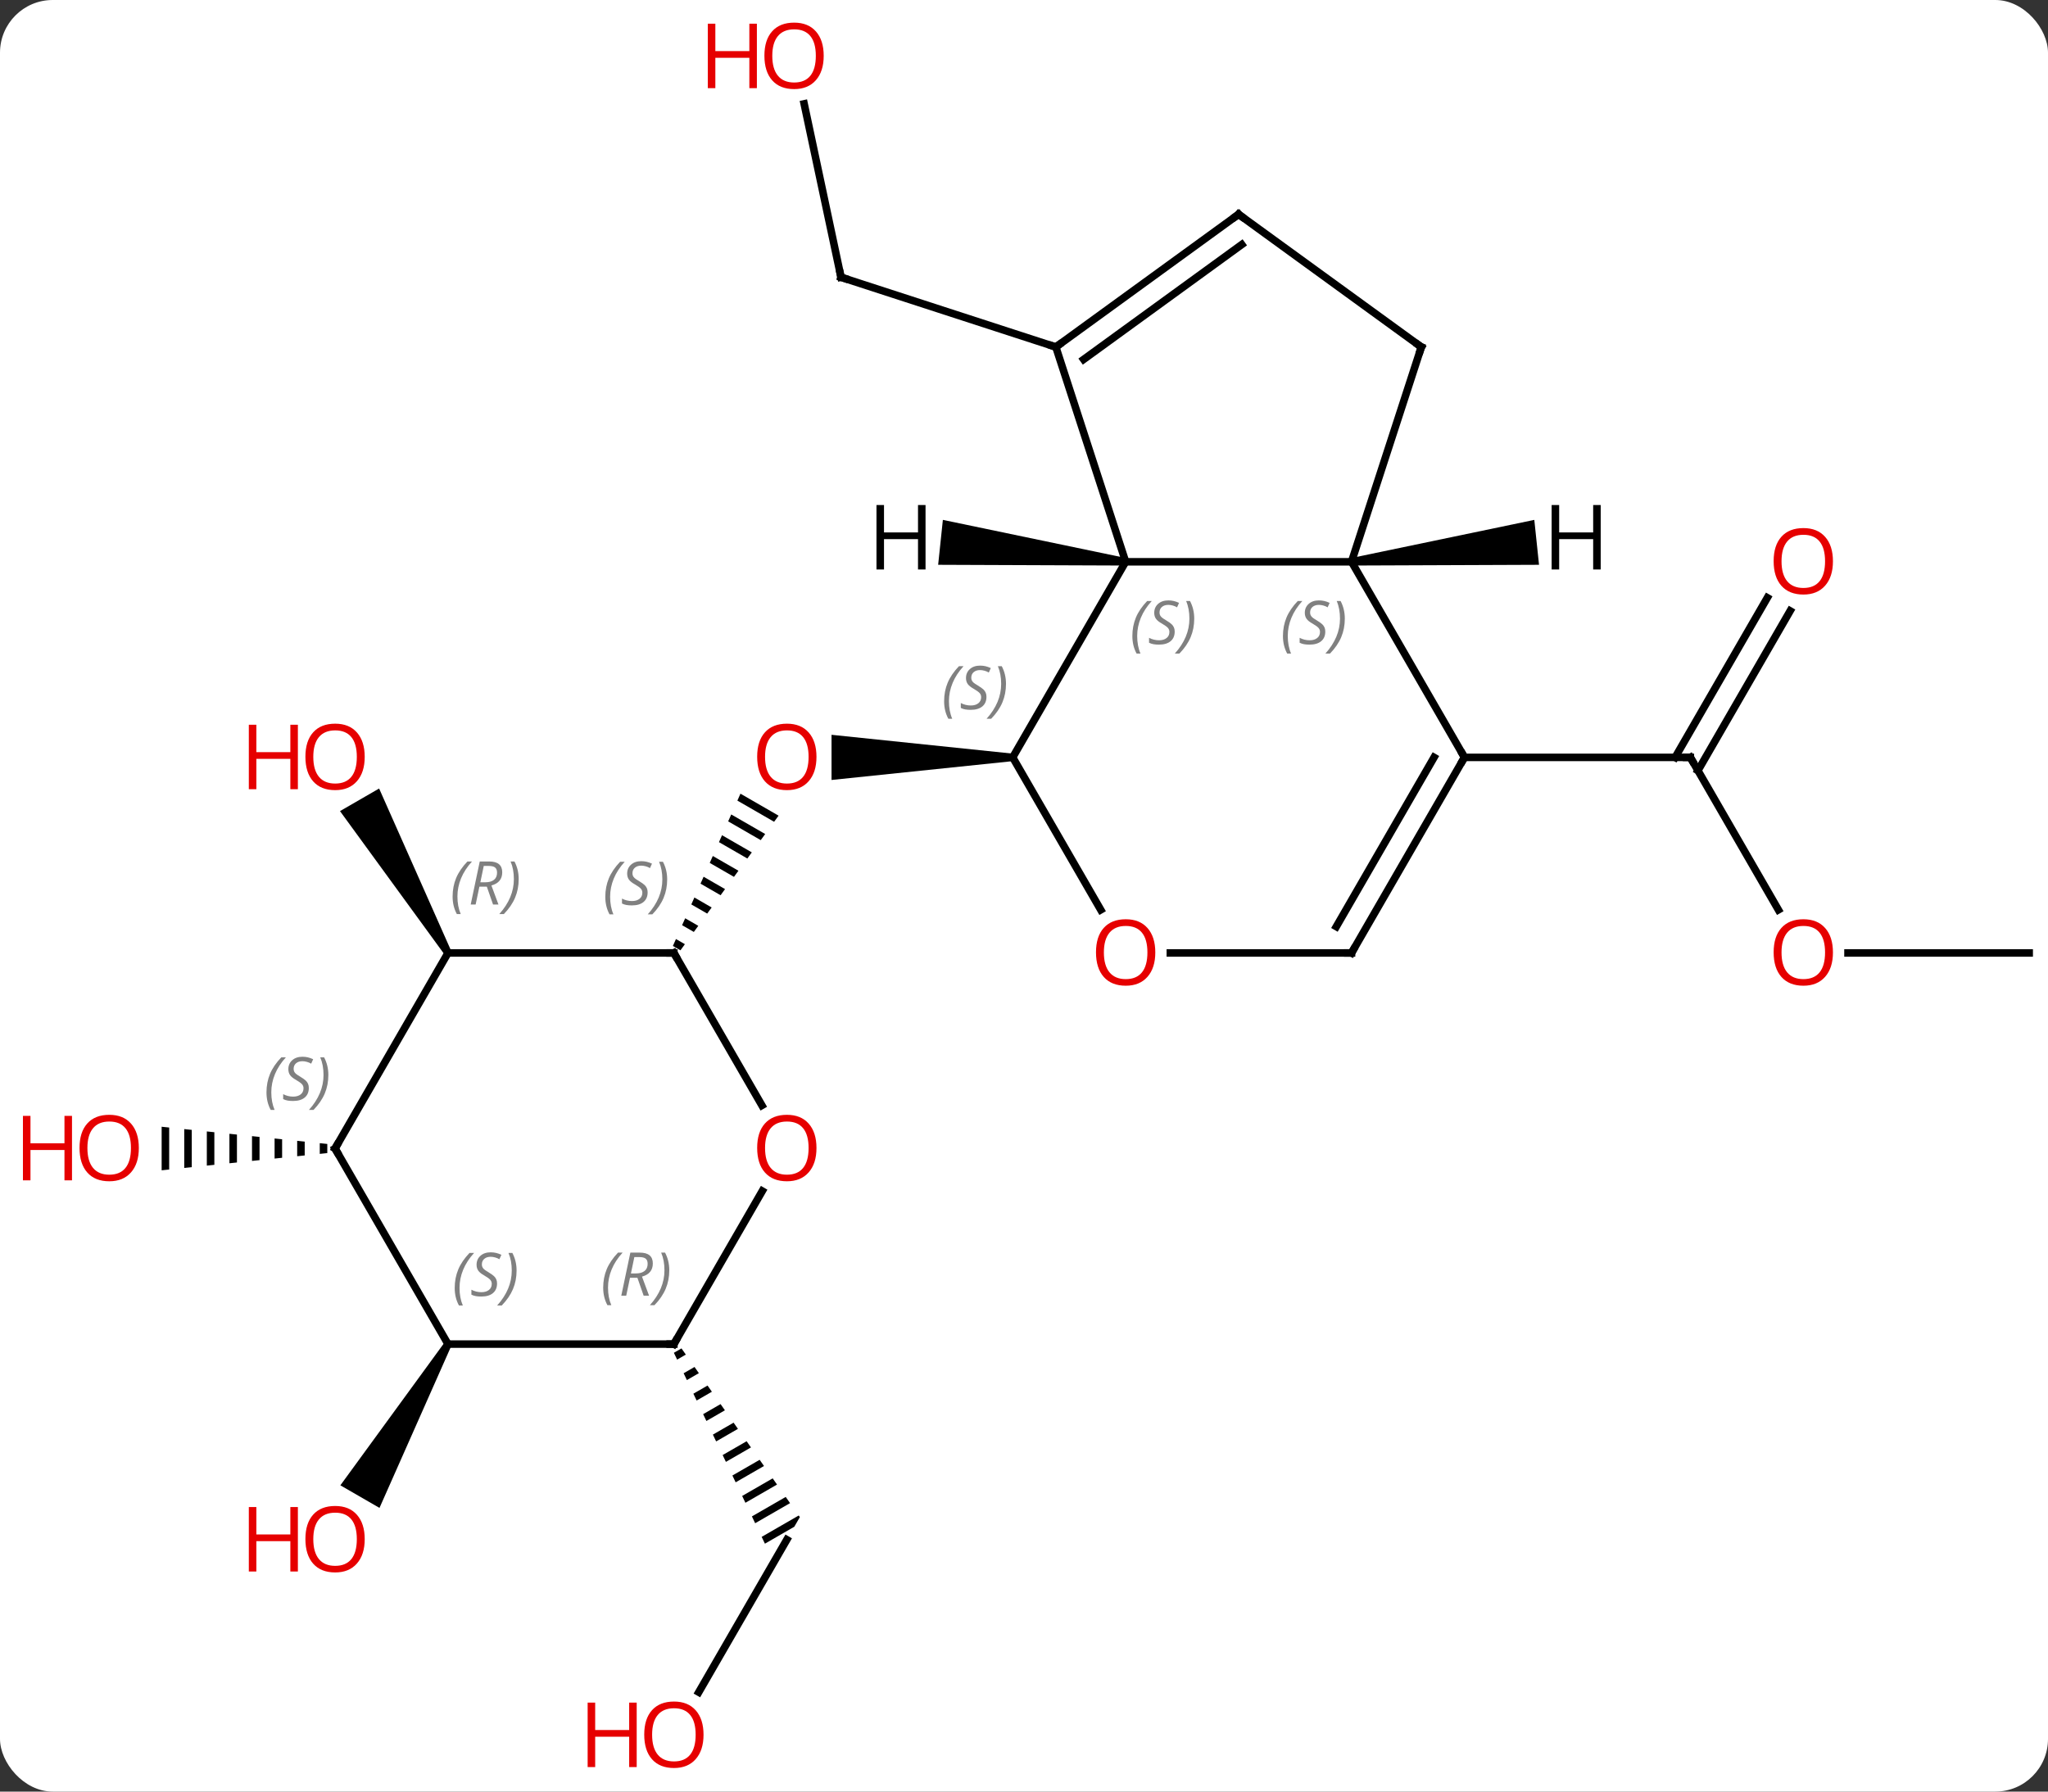 <svg width="272" viewBox="0 0 272 238" style="fill-opacity:1; color-rendering:auto; color-interpolation:auto; text-rendering:auto; stroke:black; stroke-linecap:square; stroke-miterlimit:10; shape-rendering:auto; stroke-opacity:1; fill:black; stroke-dasharray:none; font-weight:normal; stroke-width:1; font-family:'Open Sans'; font-style:normal; stroke-linejoin:miter; font-size:12; stroke-dashoffset:0; image-rendering:auto;" height="238" class="cas-substance-image" xmlns:xlink="http://www.w3.org/1999/xlink" xmlns="http://www.w3.org/2000/svg"><rect x="0" y="0" width="272" height="238" fill="#333333" stroke="none"/><svg class="cas-substance-single-component"><rect y="0" x="0" width="272" stroke="none" ry="7" rx="7" height="238" fill="white" class="cas-substance-group"/><svg y="0" x="0" width="272" viewBox="0 0 272 238" style="fill:black;" height="238" class="cas-substance-single-component-image"><svg><g><g transform="translate(142,119)" style="text-rendering:geometricPrecision; color-rendering:optimizeQuality; color-interpolation:linearRGB; stroke-linecap:butt; image-rendering:optimizeQuality;"><path style="stroke:none;" d="M-7.5 -18.887 L-7.5 -17.887 L-31.562 -15.387 L-31.562 -21.387 Z"/><path style="stroke:none;" d="M-43.658 -13.565 L-44.066 -12.645 L-44.066 -12.645 L-39.188 -9.832 L-38.595 -10.645 L-43.658 -13.565 ZM-44.882 -10.806 L-45.29 -9.887 L-40.965 -7.393 L-40.965 -7.393 L-40.373 -8.206 L-40.373 -8.206 L-44.882 -10.806 ZM-46.105 -8.048 L-46.513 -7.128 L-46.513 -7.128 L-42.742 -4.954 L-42.15 -5.767 L-46.105 -8.048 ZM-47.329 -5.289 L-47.737 -4.37 L-44.52 -2.515 L-43.927 -3.328 L-47.329 -5.289 ZM-48.553 -2.531 L-48.961 -1.611 L-46.297 -0.075 L-45.705 -0.889 L-48.553 -2.531 ZM-49.776 0.228 L-50.184 1.147 L-48.075 2.364 L-47.482 1.551 L-49.776 0.228 ZM-51 2.986 L-51.408 3.905 L-49.852 4.803 L-49.259 3.99 L-49.259 3.99 L-51 2.986 ZM-52.224 5.744 L-52.632 6.664 L-51.629 7.242 L-51.629 7.242 L-51.037 6.429 L-52.224 5.744 Z"/><line y2="-105.208" y1="-82.17" x2="-35.199" x1="-30.303" style="fill:none;"/><line y2="-72.9" y1="-82.17" x2="-1.77" x1="-30.303" style="fill:none;"/><line y2="1.865" y1="-18.387" x2="94.193" x1="82.5" style="fill:none;"/><line y2="-37.847" y1="-16.637" x2="95.755" x1="83.51" style="fill:none;"/><line y2="-39.597" y1="-18.387" x2="92.724" x1="80.479" style="fill:none;"/><line y2="-18.387" y1="-18.387" x2="52.5" x1="82.5" style="fill:none;"/><line y2="7.593" y1="7.593" x2="127.5" x1="103.438" style="fill:none;"/><path style="stroke:none;" d="M-82.067 7.343 L-82.933 7.843 L-96.844 -11.251 L-91.648 -14.251 Z"/><line y2="105.794" y1="85.536" x2="-49.197" x1="-37.5" style="fill:none;"/><path style="stroke:none;" d="M-51.489 60.126 L-52.501 60.709 L-52.501 60.709 L-52.069 61.615 L-52.069 61.615 L-50.913 60.948 L-50.913 60.948 L-51.489 60.126 ZM-49.759 62.592 L-51.205 63.426 L-51.205 63.426 L-50.773 64.332 L-50.773 64.332 L-49.183 63.414 L-49.183 63.414 L-49.759 62.592 ZM-48.029 65.059 L-49.91 66.143 L-49.91 66.143 L-49.478 67.049 L-49.478 67.049 L-47.452 65.881 L-47.452 65.881 L-48.029 65.059 ZM-46.299 67.525 L-48.614 68.86 L-48.614 68.86 L-48.182 69.766 L-48.182 69.766 L-45.722 68.347 L-45.722 68.347 L-46.299 67.525 ZM-44.569 69.991 L-47.319 71.577 L-47.319 71.577 L-46.887 72.483 L-46.887 72.483 L-43.992 70.813 L-43.992 70.813 L-44.569 69.991 ZM-42.839 72.457 L-46.023 74.294 L-46.023 74.294 L-45.591 75.2 L-45.591 75.2 L-42.262 73.279 L-42.262 73.279 L-42.839 72.457 ZM-41.108 74.924 L-44.728 77.011 L-44.296 77.916 L-44.296 77.916 L-40.532 75.746 L-40.532 75.746 L-41.108 74.924 ZM-39.378 77.39 L-43.432 79.728 L-43 80.633 L-43 80.633 L-38.801 78.212 L-38.801 78.212 L-39.378 77.39 ZM-37.648 79.856 L-42.137 82.445 L-42.137 82.445 L-41.705 83.35 L-41.705 83.35 L-37.071 80.678 L-37.648 79.856 ZM-35.918 82.323 L-40.841 85.162 L-40.841 85.162 L-40.409 86.067 L-40.409 86.067 L-36.508 83.817 L-36.508 83.817 L-35.768 82.536 L-35.918 82.323 Z"/><path style="stroke:none;" d="M-99.531 32.862 L-99.531 34.284 L-99.531 34.284 L-98.531 34.18 L-98.531 34.18 L-98.531 32.966 L-98.531 32.966 L-99.531 32.862 ZM-102.531 32.55 L-102.531 34.596 L-101.531 34.492 L-101.531 32.654 L-102.531 32.55 ZM-105.531 32.239 L-105.531 34.907 L-105.531 34.907 L-104.531 34.803 L-104.531 34.803 L-104.531 32.343 L-104.531 32.343 L-105.531 32.239 ZM-108.531 31.927 L-108.531 35.219 L-108.531 35.219 L-107.531 35.115 L-107.531 35.115 L-107.531 32.031 L-107.531 32.031 L-108.531 31.927 ZM-111.531 31.615 L-111.531 35.531 L-111.531 35.531 L-110.531 35.427 L-110.531 35.427 L-110.531 31.719 L-110.531 31.719 L-111.531 31.615 ZM-114.531 31.303 L-114.531 35.843 L-114.531 35.843 L-113.531 35.739 L-113.531 35.739 L-113.531 31.407 L-114.531 31.303 ZM-117.531 30.992 L-117.531 36.154 L-116.531 36.05 L-116.531 31.096 L-117.531 30.992 ZM-120.531 30.68 L-120.531 36.466 L-120.531 36.466 L-119.531 36.362 L-119.531 36.362 L-119.531 30.784 L-119.531 30.784 L-120.531 30.68 Z"/><path style="stroke:none;" d="M-82.933 59.303 L-82.067 59.803 L-91.599 81.314 L-96.795 78.314 Z"/><line y2="-44.37" y1="-44.37" x2="37.5" x1="7.5" style="fill:none;"/><line y2="-18.387" y1="-44.37" x2="-7.5" x1="7.5" style="fill:none;"/><line y2="-72.9" y1="-44.37" x2="-1.77" x1="7.5" style="fill:none;"/><line y2="-18.387" y1="-44.37" x2="52.5" x1="37.5" style="fill:none;"/><line y2="-72.9" y1="-44.37" x2="46.77" x1="37.5" style="fill:none;"/><line y2="1.865" y1="-18.387" x2="4.193" x1="-7.5" style="fill:none;"/><line y2="-90.534" y1="-72.9" x2="22.5" x1="-1.77" style="fill:none;"/><line y2="-86.515" y1="-71.256" x2="22.922" x1="1.922" style="fill:none;"/><line y2="7.593" y1="-18.387" x2="37.5" x1="52.5" style="fill:none;"/><line y2="4.093" y1="-18.387" x2="35.479" x1="48.459" style="fill:none;"/><line y2="-90.534" y1="-72.9" x2="22.5" x1="46.77" style="fill:none;"/><line y2="7.593" y1="7.593" x2="37.5" x1="13.438" style="fill:none;"/><line y2="27.845" y1="7.593" x2="-40.807" x1="-52.5" style="fill:none;"/><line y2="7.593" y1="7.593" x2="-82.5" x1="-52.5" style="fill:none;"/><line y2="59.553" y1="39.221" x2="-52.5" x1="-40.761" style="fill:none;"/><line y2="33.573" y1="7.593" x2="-97.5" x1="-82.5" style="fill:none;"/><line y2="59.553" y1="59.553" x2="-82.5" x1="-52.5" style="fill:none;"/><line y2="59.553" y1="33.573" x2="-82.5" x1="-97.5" style="fill:none;"/><path style="stroke:none;" d="M7.552 -44.867 L7.448 -43.873 L-17.402 -43.97 L-16.775 -49.937 Z"/><path style="stroke:none;" d="M37.552 -43.873 L37.448 -44.867 L61.775 -49.937 L62.402 -43.97 Z"/></g><g transform="translate(142,119)" style="fill:rgb(230,0,0); text-rendering:geometricPrecision; color-rendering:optimizeQuality; image-rendering:optimizeQuality; font-family:'Open Sans'; stroke:rgb(230,0,0); color-interpolation:linearRGB;"><path style="stroke:none;" d="M-33.562 -18.457 Q-33.562 -16.395 -34.602 -15.215 Q-35.641 -14.035 -37.484 -14.035 Q-39.375 -14.035 -40.406 -15.2 Q-41.438 -16.364 -41.438 -18.473 Q-41.438 -20.567 -40.406 -21.715 Q-39.375 -22.864 -37.484 -22.864 Q-35.625 -22.864 -34.594 -21.692 Q-33.562 -20.52 -33.562 -18.457 ZM-40.391 -18.457 Q-40.391 -16.723 -39.648 -15.817 Q-38.906 -14.91 -37.484 -14.91 Q-36.062 -14.91 -35.336 -15.809 Q-34.609 -16.707 -34.609 -18.457 Q-34.609 -20.192 -35.336 -21.082 Q-36.062 -21.973 -37.484 -21.973 Q-38.906 -21.973 -39.648 -21.075 Q-40.391 -20.176 -40.391 -18.457 Z"/></g><g transform="translate(142,119)" style="stroke-linecap:butt; text-rendering:geometricPrecision; color-rendering:optimizeQuality; image-rendering:optimizeQuality; font-family:'Open Sans'; color-interpolation:linearRGB; stroke-miterlimit:5;"><path style="fill:none;" d="M-30.407 -82.659 L-30.303 -82.17 L-29.828 -82.016"/><path style="fill:rgb(230,0,0); stroke:none;" d="M-32.602 -111.586 Q-32.602 -109.524 -33.642 -108.344 Q-34.681 -107.164 -36.524 -107.164 Q-38.415 -107.164 -39.446 -108.329 Q-40.477 -109.493 -40.477 -111.602 Q-40.477 -113.696 -39.446 -114.844 Q-38.415 -115.993 -36.524 -115.993 Q-34.665 -115.993 -33.634 -114.821 Q-32.602 -113.649 -32.602 -111.586 ZM-39.431 -111.586 Q-39.431 -109.852 -38.688 -108.946 Q-37.946 -108.039 -36.524 -108.039 Q-35.102 -108.039 -34.376 -108.938 Q-33.649 -109.836 -33.649 -111.586 Q-33.649 -113.321 -34.376 -114.211 Q-35.102 -115.102 -36.524 -115.102 Q-37.946 -115.102 -38.688 -114.204 Q-39.431 -113.305 -39.431 -111.586 Z"/><path style="fill:rgb(230,0,0); stroke:none;" d="M-41.477 -107.289 L-42.477 -107.289 L-42.477 -111.321 L-46.993 -111.321 L-46.993 -107.289 L-47.993 -107.289 L-47.993 -115.852 L-46.993 -115.852 L-46.993 -112.211 L-42.477 -112.211 L-42.477 -115.852 L-41.477 -115.852 L-41.477 -107.289 Z"/><path style="fill:none;" d="M82.75 -17.954 L82.5 -18.387 L82 -18.387"/><path style="fill:rgb(230,0,0); stroke:none;" d="M101.438 7.523 Q101.438 9.585 100.398 10.765 Q99.359 11.945 97.516 11.945 Q95.625 11.945 94.594 10.78 Q93.562 9.616 93.562 7.507 Q93.562 5.413 94.594 4.265 Q95.625 3.116 97.516 3.116 Q99.375 3.116 100.406 4.288 Q101.438 5.46 101.438 7.523 ZM94.609 7.523 Q94.609 9.257 95.352 10.163 Q96.094 11.07 97.516 11.07 Q98.938 11.07 99.664 10.171 Q100.391 9.273 100.391 7.523 Q100.391 5.788 99.664 4.898 Q98.938 4.007 97.516 4.007 Q96.094 4.007 95.352 4.905 Q94.609 5.804 94.609 7.523 Z"/><path style="fill:rgb(230,0,0); stroke:none;" d="M101.438 -44.44 Q101.438 -42.378 100.398 -41.198 Q99.359 -40.018 97.516 -40.018 Q95.625 -40.018 94.594 -41.182 Q93.562 -42.347 93.562 -44.456 Q93.562 -46.55 94.594 -47.698 Q95.625 -48.847 97.516 -48.847 Q99.375 -48.847 100.406 -47.675 Q101.438 -46.503 101.438 -44.44 ZM94.609 -44.44 Q94.609 -42.706 95.352 -41.8 Q96.094 -40.893 97.516 -40.893 Q98.938 -40.893 99.664 -41.792 Q100.391 -42.69 100.391 -44.44 Q100.391 -46.175 99.664 -47.065 Q98.938 -47.956 97.516 -47.956 Q96.094 -47.956 95.352 -47.057 Q94.609 -46.159 94.609 -44.44 Z"/><path style="fill:rgb(230,0,0); stroke:none;" d="M-93.562 -18.457 Q-93.562 -16.395 -94.602 -15.215 Q-95.641 -14.035 -97.484 -14.035 Q-99.375 -14.035 -100.406 -15.2 Q-101.438 -16.364 -101.438 -18.473 Q-101.438 -20.567 -100.406 -21.715 Q-99.375 -22.864 -97.484 -22.864 Q-95.625 -22.864 -94.594 -21.692 Q-93.562 -20.52 -93.562 -18.457 ZM-100.391 -18.457 Q-100.391 -16.723 -99.648 -15.817 Q-98.906 -14.91 -97.484 -14.91 Q-96.062 -14.91 -95.336 -15.809 Q-94.609 -16.707 -94.609 -18.457 Q-94.609 -20.192 -95.336 -21.082 Q-96.062 -21.973 -97.484 -21.973 Q-98.906 -21.973 -99.648 -21.075 Q-100.391 -20.176 -100.391 -18.457 Z"/><path style="fill:rgb(230,0,0); stroke:none;" d="M-102.438 -14.16 L-103.438 -14.16 L-103.438 -18.192 L-107.953 -18.192 L-107.953 -14.16 L-108.953 -14.16 L-108.953 -22.723 L-107.953 -22.723 L-107.953 -19.082 L-103.438 -19.082 L-103.438 -22.723 L-102.438 -22.723 L-102.438 -14.16 Z"/><path style="fill:rgb(230,0,0); stroke:none;" d="M-48.562 111.446 Q-48.562 113.508 -49.602 114.688 Q-50.641 115.868 -52.484 115.868 Q-54.375 115.868 -55.406 114.704 Q-56.438 113.539 -56.438 111.43 Q-56.438 109.336 -55.406 108.188 Q-54.375 107.039 -52.484 107.039 Q-50.625 107.039 -49.594 108.211 Q-48.562 109.383 -48.562 111.446 ZM-55.391 111.446 Q-55.391 113.18 -54.648 114.086 Q-53.906 114.993 -52.484 114.993 Q-51.062 114.993 -50.336 114.094 Q-49.609 113.196 -49.609 111.446 Q-49.609 109.711 -50.336 108.821 Q-51.062 107.93 -52.484 107.93 Q-53.906 107.93 -54.648 108.829 Q-55.391 109.727 -55.391 111.446 Z"/><path style="fill:rgb(230,0,0); stroke:none;" d="M-57.438 115.743 L-58.438 115.743 L-58.438 111.711 L-62.953 111.711 L-62.953 115.743 L-63.953 115.743 L-63.953 107.18 L-62.953 107.18 L-62.953 110.821 L-58.438 110.821 L-58.438 107.18 L-57.438 107.18 L-57.438 115.743 Z"/><path style="fill:rgb(230,0,0); stroke:none;" d="M-123.562 33.503 Q-123.562 35.565 -124.602 36.745 Q-125.641 37.925 -127.484 37.925 Q-129.375 37.925 -130.406 36.761 Q-131.438 35.596 -131.438 33.487 Q-131.438 31.393 -130.406 30.245 Q-129.375 29.096 -127.484 29.096 Q-125.625 29.096 -124.594 30.268 Q-123.562 31.44 -123.562 33.503 ZM-130.391 33.503 Q-130.391 35.237 -129.648 36.143 Q-128.906 37.05 -127.484 37.05 Q-126.062 37.05 -125.336 36.151 Q-124.609 35.253 -124.609 33.503 Q-124.609 31.768 -125.336 30.878 Q-126.062 29.987 -127.484 29.987 Q-128.906 29.987 -129.648 30.886 Q-130.391 31.784 -130.391 33.503 Z"/><path style="fill:rgb(230,0,0); stroke:none;" d="M-132.438 37.8 L-133.438 37.8 L-133.438 33.768 L-137.953 33.768 L-137.953 37.8 L-138.953 37.8 L-138.953 29.237 L-137.953 29.237 L-137.953 32.878 L-133.438 32.878 L-133.438 29.237 L-132.438 29.237 L-132.438 37.8 Z"/><path style="fill:rgb(230,0,0); stroke:none;" d="M-93.562 85.466 Q-93.562 87.528 -94.602 88.708 Q-95.641 89.888 -97.484 89.888 Q-99.375 89.888 -100.406 88.724 Q-101.438 87.559 -101.438 85.45 Q-101.438 83.356 -100.406 82.208 Q-99.375 81.059 -97.484 81.059 Q-95.625 81.059 -94.594 82.231 Q-93.562 83.403 -93.562 85.466 ZM-100.391 85.466 Q-100.391 87.2 -99.648 88.106 Q-98.906 89.013 -97.484 89.013 Q-96.062 89.013 -95.336 88.114 Q-94.609 87.216 -94.609 85.466 Q-94.609 83.731 -95.336 82.841 Q-96.062 81.95 -97.484 81.95 Q-98.906 81.95 -99.648 82.849 Q-100.391 83.747 -100.391 85.466 Z"/><path style="fill:rgb(230,0,0); stroke:none;" d="M-102.438 89.763 L-103.438 89.763 L-103.438 85.731 L-107.953 85.731 L-107.953 89.763 L-108.953 89.763 L-108.953 81.2 L-107.953 81.2 L-107.953 84.841 L-103.438 84.841 L-103.438 81.2 L-102.438 81.2 L-102.438 89.763 Z"/></g><g transform="translate(142,119)" style="stroke-linecap:butt; font-size:8.4px; fill:gray; text-rendering:geometricPrecision; image-rendering:optimizeQuality; color-rendering:optimizeQuality; font-family:'Open Sans'; font-style:italic; stroke:gray; color-interpolation:linearRGB; stroke-miterlimit:5;"><path style="stroke:none;" d="M8.392 -34.507 Q8.392 -35.835 8.86 -36.96 Q9.329 -38.085 10.36 -39.163 L10.97 -39.163 Q10.001 -38.1 9.517 -36.929 Q9.032 -35.757 9.032 -34.522 Q9.032 -33.194 9.47 -32.179 L8.954 -32.179 Q8.392 -33.21 8.392 -34.507 ZM14.014 -35.1 Q14.014 -34.272 13.467 -33.819 Q12.921 -33.366 11.921 -33.366 Q11.514 -33.366 11.202 -33.421 Q10.889 -33.475 10.608 -33.616 L10.608 -34.272 Q11.233 -33.944 11.936 -33.944 Q12.561 -33.944 12.936 -34.241 Q13.311 -34.538 13.311 -35.054 Q13.311 -35.366 13.108 -35.593 Q12.905 -35.819 12.342 -36.147 Q11.749 -36.475 11.522 -36.804 Q11.296 -37.132 11.296 -37.585 Q11.296 -38.319 11.811 -38.78 Q12.327 -39.241 13.171 -39.241 Q13.546 -39.241 13.881 -39.163 Q14.217 -39.085 14.592 -38.913 L14.327 -38.319 Q14.077 -38.475 13.756 -38.561 Q13.436 -38.647 13.171 -38.647 Q12.639 -38.647 12.319 -38.374 Q11.999 -38.1 11.999 -37.632 Q11.999 -37.429 12.069 -37.28 Q12.139 -37.132 12.28 -36.999 Q12.421 -36.866 12.842 -36.616 Q13.405 -36.272 13.608 -36.077 Q13.811 -35.882 13.913 -35.647 Q14.014 -35.413 14.014 -35.1 ZM16.609 -36.819 Q16.609 -35.491 16.132 -34.358 Q15.656 -33.225 14.64 -32.179 L14.031 -32.179 Q15.968 -34.335 15.968 -36.819 Q15.968 -38.147 15.531 -39.163 L16.046 -39.163 Q16.609 -38.1 16.609 -36.819 Z"/><path style="stroke:none;" d="M28.391 -34.507 Q28.391 -35.835 28.86 -36.96 Q29.329 -38.085 30.36 -39.163 L30.969 -39.163 Q30.001 -38.1 29.516 -36.929 Q29.032 -35.757 29.032 -34.522 Q29.032 -33.194 29.469 -32.179 L28.954 -32.179 Q28.391 -33.21 28.391 -34.507 ZM34.014 -35.1 Q34.014 -34.272 33.467 -33.819 Q32.92 -33.366 31.92 -33.366 Q31.514 -33.366 31.201 -33.421 Q30.889 -33.475 30.608 -33.616 L30.608 -34.272 Q31.233 -33.944 31.936 -33.944 Q32.561 -33.944 32.936 -34.241 Q33.311 -34.538 33.311 -35.054 Q33.311 -35.366 33.108 -35.593 Q32.904 -35.819 32.342 -36.147 Q31.748 -36.475 31.522 -36.804 Q31.295 -37.132 31.295 -37.585 Q31.295 -38.319 31.811 -38.78 Q32.326 -39.241 33.17 -39.241 Q33.545 -39.241 33.881 -39.163 Q34.217 -39.085 34.592 -38.913 L34.326 -38.319 Q34.076 -38.475 33.756 -38.561 Q33.436 -38.647 33.17 -38.647 Q32.639 -38.647 32.319 -38.374 Q31.998 -38.1 31.998 -37.632 Q31.998 -37.429 32.069 -37.28 Q32.139 -37.132 32.279 -36.999 Q32.42 -36.866 32.842 -36.616 Q33.404 -36.272 33.608 -36.077 Q33.811 -35.882 33.912 -35.647 Q34.014 -35.413 34.014 -35.1 ZM36.608 -36.819 Q36.608 -35.491 36.132 -34.358 Q35.655 -33.225 34.64 -32.179 L34.03 -32.179 Q35.968 -34.335 35.968 -36.819 Q35.968 -38.147 35.53 -39.163 L36.046 -39.163 Q36.608 -38.1 36.608 -36.819 Z"/><path style="stroke:none;" d="M-16.609 -25.844 Q-16.609 -27.172 -16.14 -28.297 Q-15.671 -29.422 -14.64 -30.5 L-14.031 -30.5 Q-15 -29.438 -15.484 -28.266 Q-15.968 -27.094 -15.968 -25.86 Q-15.968 -24.531 -15.531 -23.516 L-16.046 -23.516 Q-16.609 -24.547 -16.609 -25.844 ZM-10.986 -26.438 Q-10.986 -25.61 -11.533 -25.156 Q-12.08 -24.703 -13.08 -24.703 Q-13.486 -24.703 -13.799 -24.758 Q-14.111 -24.813 -14.393 -24.953 L-14.393 -25.61 Q-13.768 -25.281 -13.065 -25.281 Q-12.44 -25.281 -12.065 -25.578 Q-11.69 -25.875 -11.69 -26.391 Q-11.69 -26.703 -11.893 -26.93 Q-12.096 -27.156 -12.658 -27.485 Q-13.252 -27.813 -13.479 -28.141 Q-13.705 -28.469 -13.705 -28.922 Q-13.705 -29.656 -13.19 -30.117 Q-12.674 -30.578 -11.83 -30.578 Q-11.455 -30.578 -11.119 -30.5 Q-10.783 -30.422 -10.408 -30.25 L-10.674 -29.656 Q-10.924 -29.813 -11.244 -29.899 Q-11.565 -29.985 -11.83 -29.985 Q-12.361 -29.985 -12.682 -29.711 Q-13.002 -29.438 -13.002 -28.969 Q-13.002 -28.766 -12.932 -28.617 Q-12.861 -28.469 -12.721 -28.336 Q-12.58 -28.203 -12.158 -27.953 Q-11.596 -27.61 -11.393 -27.414 Q-11.19 -27.219 -11.088 -26.985 Q-10.986 -26.75 -10.986 -26.438 ZM-8.392 -28.156 Q-8.392 -26.828 -8.868 -25.695 Q-9.345 -24.563 -10.361 -23.516 L-10.97 -23.516 Q-9.033 -25.672 -9.033 -28.156 Q-9.033 -29.485 -9.47 -30.5 L-8.954 -30.5 Q-8.392 -29.438 -8.392 -28.156 Z"/><path style="fill:none; stroke:black;" d="M-1.365 -73.194 L-1.77 -72.9 L-2.245 -73.055"/><path style="fill:none; stroke:black;" d="M52.25 -17.954 L52.5 -18.387 L52.25 -18.82"/><path style="fill:none; stroke:black;" d="M46.615 -72.424 L46.77 -72.9 L46.365 -73.194"/></g><g transform="translate(142,119)" style="stroke-linecap:butt; fill:rgb(230,0,0); text-rendering:geometricPrecision; color-rendering:optimizeQuality; image-rendering:optimizeQuality; font-family:'Open Sans'; stroke:rgb(230,0,0); color-interpolation:linearRGB; stroke-miterlimit:5;"><path style="stroke:none;" d="M11.438 7.523 Q11.438 9.585 10.398 10.765 Q9.359 11.945 7.516 11.945 Q5.625 11.945 4.594 10.78 Q3.562 9.616 3.562 7.507 Q3.562 5.413 4.594 4.265 Q5.625 3.116 7.516 3.116 Q9.375 3.116 10.406 4.288 Q11.438 5.46 11.438 7.523 ZM4.609 7.523 Q4.609 9.257 5.352 10.163 Q6.094 11.07 7.516 11.07 Q8.938 11.07 9.664 10.171 Q10.391 9.273 10.391 7.523 Q10.391 5.788 9.664 4.898 Q8.938 4.007 7.516 4.007 Q6.094 4.007 5.352 4.905 Q4.609 5.804 4.609 7.523 Z"/><path style="fill:none; stroke:black;" d="M22.096 -90.24 L22.5 -90.534 L22.904 -90.24"/><path style="fill:none; stroke:black;" d="M37.75 7.16 L37.5 7.593 L37 7.593"/><path style="fill:none; stroke:black;" d="M-52.25 8.026 L-52.5 7.593 L-53 7.593"/></g><g transform="translate(142,119)" style="stroke-linecap:butt; font-size:8.4px; fill:gray; text-rendering:geometricPrecision; image-rendering:optimizeQuality; color-rendering:optimizeQuality; font-family:'Open Sans'; font-style:italic; stroke:gray; color-interpolation:linearRGB; stroke-miterlimit:5;"><path style="stroke:none;" d="M-61.608 0.136 Q-61.608 -1.192 -61.139 -2.317 Q-60.671 -3.442 -59.639 -4.521 L-59.03 -4.521 Q-59.999 -3.458 -60.483 -2.286 Q-60.968 -1.114 -60.968 0.12 Q-60.968 1.448 -60.53 2.464 L-61.046 2.464 Q-61.608 1.433 -61.608 0.136 ZM-55.986 -0.458 Q-55.986 0.37 -56.533 0.823 Q-57.08 1.276 -58.08 1.276 Q-58.486 1.276 -58.798 1.222 Q-59.111 1.167 -59.392 1.026 L-59.392 0.37 Q-58.767 0.698 -58.064 0.698 Q-57.439 0.698 -57.064 0.401 Q-56.689 0.104 -56.689 -0.411 Q-56.689 -0.724 -56.892 -0.95 Q-57.095 -1.177 -57.658 -1.505 Q-58.251 -1.833 -58.478 -2.161 Q-58.705 -2.489 -58.705 -2.942 Q-58.705 -3.677 -58.189 -4.138 Q-57.673 -4.599 -56.83 -4.599 Q-56.455 -4.599 -56.119 -4.521 Q-55.783 -4.442 -55.408 -4.271 L-55.673 -3.677 Q-55.923 -3.833 -56.244 -3.919 Q-56.564 -4.005 -56.83 -4.005 Q-57.361 -4.005 -57.681 -3.731 Q-58.001 -3.458 -58.001 -2.989 Q-58.001 -2.786 -57.931 -2.638 Q-57.861 -2.489 -57.72 -2.356 Q-57.58 -2.224 -57.158 -1.974 Q-56.595 -1.63 -56.392 -1.435 Q-56.189 -1.239 -56.087 -1.005 Q-55.986 -0.77 -55.986 -0.458 ZM-53.391 -2.177 Q-53.391 -0.849 -53.868 0.284 Q-54.344 1.417 -55.36 2.464 L-55.969 2.464 Q-54.032 0.308 -54.032 -2.177 Q-54.032 -3.505 -54.469 -4.521 L-53.954 -4.521 Q-53.391 -3.458 -53.391 -2.177 Z"/></g><g transform="translate(142,119)" style="stroke-linecap:butt; fill:rgb(230,0,0); text-rendering:geometricPrecision; color-rendering:optimizeQuality; image-rendering:optimizeQuality; font-family:'Open Sans'; stroke:rgb(230,0,0); color-interpolation:linearRGB; stroke-miterlimit:5;"><path style="stroke:none;" d="M-33.562 33.503 Q-33.562 35.565 -34.602 36.745 Q-35.641 37.925 -37.484 37.925 Q-39.375 37.925 -40.406 36.761 Q-41.438 35.596 -41.438 33.487 Q-41.438 31.393 -40.406 30.245 Q-39.375 29.096 -37.484 29.096 Q-35.625 29.096 -34.594 30.268 Q-33.562 31.44 -33.562 33.503 ZM-40.391 33.503 Q-40.391 35.237 -39.648 36.143 Q-38.906 37.05 -37.484 37.05 Q-36.062 37.05 -35.336 36.151 Q-34.609 35.253 -34.609 33.503 Q-34.609 31.768 -35.336 30.878 Q-36.062 29.987 -37.484 29.987 Q-38.906 29.987 -39.648 30.886 Q-40.391 31.784 -40.391 33.503 Z"/></g><g transform="translate(142,119)" style="stroke-linecap:butt; font-size:8.4px; fill:gray; text-rendering:geometricPrecision; image-rendering:optimizeQuality; color-rendering:optimizeQuality; font-family:'Open Sans'; font-style:italic; stroke:gray; color-interpolation:linearRGB; stroke-miterlimit:5;"><path style="stroke:none;" d="M-81.888 0.097 Q-81.888 -1.231 -81.42 -2.356 Q-80.951 -3.481 -79.92 -4.559 L-79.31 -4.559 Q-80.279 -3.497 -80.763 -2.325 Q-81.248 -1.153 -81.248 0.081 Q-81.248 1.409 -80.81 2.425 L-81.326 2.425 Q-81.888 1.394 -81.888 0.097 ZM-78.329 -1.216 L-78.829 1.159 L-79.485 1.159 L-78.282 -4.559 L-77.032 -4.559 Q-75.297 -4.559 -75.297 -3.122 Q-75.297 -1.762 -76.735 -1.372 L-75.797 1.159 L-76.516 1.159 L-77.344 -1.216 L-78.329 -1.216 ZM-77.75 -3.966 Q-78.141 -2.044 -78.204 -1.794 L-77.547 -1.794 Q-76.797 -1.794 -76.391 -2.122 Q-75.985 -2.45 -75.985 -3.075 Q-75.985 -3.544 -76.243 -3.755 Q-76.5 -3.966 -77.094 -3.966 L-77.75 -3.966 ZM-73.111 -2.216 Q-73.111 -0.887 -73.588 0.245 Q-74.064 1.378 -75.08 2.425 L-75.689 2.425 Q-73.752 0.269 -73.752 -2.216 Q-73.752 -3.544 -74.189 -4.559 L-73.674 -4.559 Q-73.111 -3.497 -73.111 -2.216 Z"/><path style="fill:none; stroke:black;" d="M-52.25 59.12 L-52.5 59.553 L-53 59.553"/><path style="stroke:none;" d="M-61.889 52.057 Q-61.889 50.729 -61.42 49.604 Q-60.951 48.479 -59.92 47.401 L-59.31 47.401 Q-60.279 48.463 -60.764 49.635 Q-61.248 50.807 -61.248 52.041 Q-61.248 53.369 -60.81 54.385 L-61.326 54.385 Q-61.889 53.354 -61.889 52.057 ZM-58.329 50.744 L-58.829 53.119 L-59.485 53.119 L-58.282 47.401 L-57.032 47.401 Q-55.297 47.401 -55.297 48.838 Q-55.297 50.197 -56.735 50.588 L-55.797 53.119 L-56.516 53.119 L-57.344 50.744 L-58.329 50.744 ZM-57.751 47.994 Q-58.141 49.916 -58.204 50.166 L-57.547 50.166 Q-56.797 50.166 -56.391 49.838 Q-55.985 49.51 -55.985 48.885 Q-55.985 48.416 -56.243 48.205 Q-56.501 47.994 -57.094 47.994 L-57.751 47.994 ZM-53.111 49.744 Q-53.111 51.072 -53.588 52.205 Q-54.065 53.338 -55.08 54.385 L-55.69 54.385 Q-53.752 52.229 -53.752 49.744 Q-53.752 48.416 -54.19 47.401 L-53.674 47.401 Q-53.111 48.463 -53.111 49.744 Z"/><path style="fill:none; stroke:black;" d="M-97.25 33.14 L-97.5 33.573 L-97.25 34.006"/><path style="stroke:none;" d="M-106.608 26.116 Q-106.608 24.788 -106.139 23.663 Q-105.671 22.538 -104.639 21.459 L-104.03 21.459 Q-104.999 22.522 -105.483 23.694 Q-105.968 24.866 -105.968 26.1 Q-105.968 27.428 -105.53 28.444 L-106.046 28.444 Q-106.608 27.413 -106.608 26.116 ZM-100.986 25.522 Q-100.986 26.35 -101.533 26.803 Q-102.079 27.256 -103.079 27.256 Q-103.486 27.256 -103.798 27.202 Q-104.111 27.147 -104.392 27.006 L-104.392 26.35 Q-103.767 26.678 -103.064 26.678 Q-102.439 26.678 -102.064 26.381 Q-101.689 26.084 -101.689 25.569 Q-101.689 25.256 -101.892 25.03 Q-102.095 24.803 -102.658 24.475 Q-103.251 24.147 -103.478 23.819 Q-103.704 23.491 -103.704 23.038 Q-103.704 22.303 -103.189 21.842 Q-102.673 21.381 -101.829 21.381 Q-101.454 21.381 -101.119 21.459 Q-100.783 21.538 -100.408 21.709 L-100.673 22.303 Q-100.923 22.147 -101.244 22.061 Q-101.564 21.975 -101.829 21.975 Q-102.361 21.975 -102.681 22.249 Q-103.001 22.522 -103.001 22.991 Q-103.001 23.194 -102.931 23.342 Q-102.861 23.491 -102.72 23.624 Q-102.579 23.756 -102.158 24.006 Q-101.595 24.35 -101.392 24.545 Q-101.189 24.741 -101.087 24.975 Q-100.986 25.209 -100.986 25.522 ZM-98.391 23.803 Q-98.391 25.131 -98.868 26.264 Q-99.344 27.397 -100.36 28.444 L-100.969 28.444 Q-99.032 26.288 -99.032 23.803 Q-99.032 22.475 -99.469 21.459 L-98.954 21.459 Q-98.391 22.522 -98.391 23.803 Z"/><path style="stroke:none;" d="M-81.609 52.096 Q-81.609 50.768 -81.14 49.643 Q-80.671 48.518 -79.64 47.44 L-79.031 47.44 Q-79.999 48.502 -80.484 49.674 Q-80.968 50.846 -80.968 52.08 Q-80.968 53.408 -80.531 54.424 L-81.046 54.424 Q-81.609 53.393 -81.609 52.096 ZM-75.986 51.502 Q-75.986 52.33 -76.533 52.783 Q-77.08 53.236 -78.08 53.236 Q-78.486 53.236 -78.799 53.182 Q-79.111 53.127 -79.392 52.986 L-79.392 52.33 Q-78.767 52.658 -78.064 52.658 Q-77.439 52.658 -77.064 52.361 Q-76.689 52.065 -76.689 51.549 Q-76.689 51.236 -76.892 51.01 Q-77.095 50.783 -77.658 50.455 Q-78.252 50.127 -78.478 49.799 Q-78.705 49.471 -78.705 49.018 Q-78.705 48.283 -78.189 47.822 Q-77.674 47.361 -76.83 47.361 Q-76.455 47.361 -76.119 47.44 Q-75.783 47.518 -75.408 47.69 L-75.674 48.283 Q-75.924 48.127 -76.244 48.041 Q-76.564 47.955 -76.83 47.955 Q-77.361 47.955 -77.681 48.229 Q-78.002 48.502 -78.002 48.971 Q-78.002 49.174 -77.931 49.322 Q-77.861 49.471 -77.72 49.604 Q-77.58 49.736 -77.158 49.986 Q-76.595 50.33 -76.392 50.526 Q-76.189 50.721 -76.088 50.955 Q-75.986 51.19 -75.986 51.502 ZM-73.392 49.783 Q-73.392 51.111 -73.868 52.244 Q-74.345 53.377 -75.36 54.424 L-75.97 54.424 Q-74.032 52.268 -74.032 49.783 Q-74.032 48.455 -74.47 47.44 L-73.954 47.44 Q-73.392 48.502 -73.392 49.783 Z"/></g><g transform="translate(142,119)" style="stroke-linecap:butt; text-rendering:geometricPrecision; color-rendering:optimizeQuality; image-rendering:optimizeQuality; font-family:'Open Sans'; color-interpolation:linearRGB; stroke-miterlimit:5;"><path style="stroke:none;" d="M-19.077 -43.349 L-20.077 -43.349 L-20.077 -47.38 L-24.593 -47.38 L-24.593 -43.349 L-25.593 -43.349 L-25.593 -51.911 L-24.593 -51.911 L-24.593 -48.271 L-20.077 -48.271 L-20.077 -51.911 L-19.077 -51.911 L-19.077 -43.349 Z"/><path style="stroke:none;" d="M70.593 -43.349 L69.593 -43.349 L69.593 -47.38 L65.077 -47.38 L65.077 -43.349 L64.077 -43.349 L64.077 -51.911 L65.077 -51.911 L65.077 -48.271 L69.593 -48.271 L69.593 -51.911 L70.593 -51.911 L70.593 -43.349 Z"/></g></g></svg></svg></svg></svg>